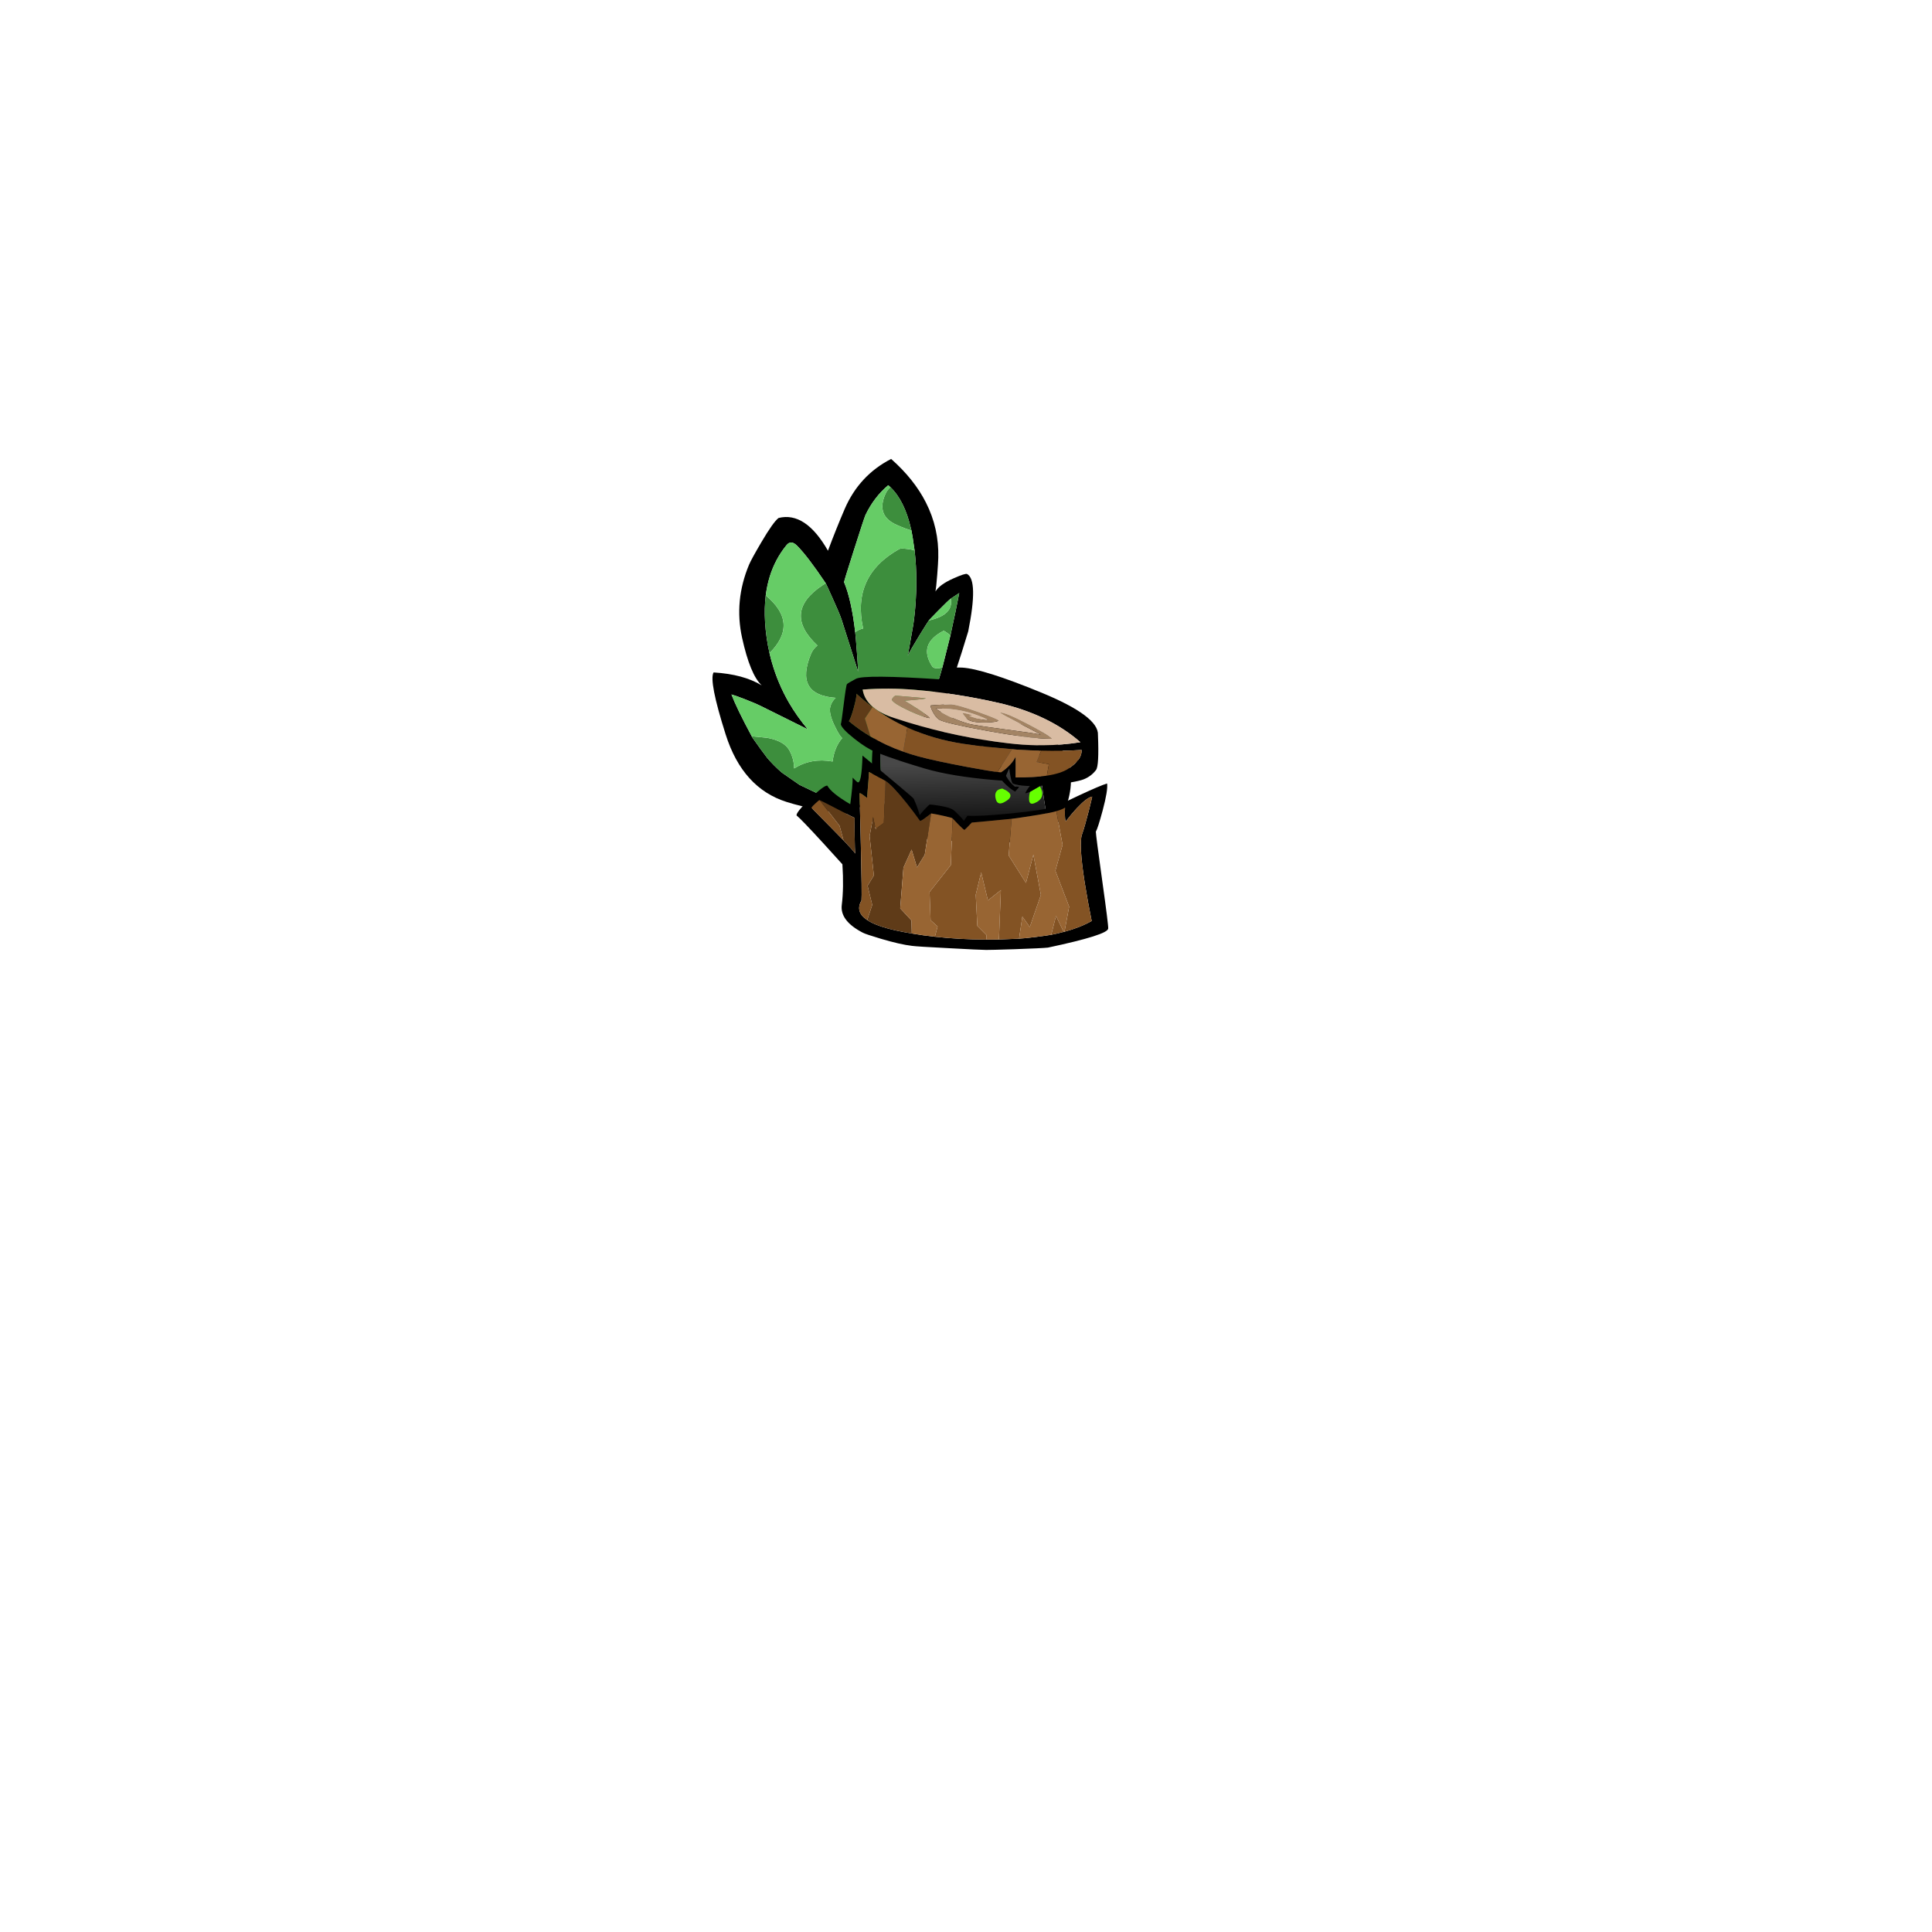 
<svg xmlns="http://www.w3.org/2000/svg" version="1.1" xmlns:xlink="http://www.w3.org/1999/xlink" preserveAspectRatio="none" x="0px" y="0px" width="1000px" height="1000px" viewBox="0 0 1000 1000">
<defs>
<linearGradient id="Gradient_1" gradientUnits="userSpaceOnUse" x1="56.962" y1="24.488" x2="57.538" y2="56.913" spreadMethod="pad">
<stop  offset="0%" stop-color="#484848"/>

<stop  offset="100%" stop-color="#0F0F0F"/>
</linearGradient>

<g id="stumper_leaves_0_Layer0_0_FILL">
<path fill="#000000" stroke="none" d="
M 116.4 46.1
Q 116.804 30.871 110 17.5 103.908 5.473 92 -5.05 75.536 3.399 68 20.75 63.5 31.2 59.3 42.45 47.646 22.055 33.75 25.5 31 27.55 24.8 38.1 19.6 46.95 18.45 49.7 10.64 68.413 14.85 87.5 19.065 106.638 25 112.15 15.564 106.391 0.1 105.45 -2.445 109.824 6.35 137.55 15.158 165.328 37.95 172.5 53.2 177.25 71.2 178.75 83.65 169.15 87.6 166.05 105.05 151.6 109.6 143.65 118.8 127.55 131.9 84.2 137.223 57.687 131.3 54.5 130.35 54.05 124.1 56.85 117.05 60 114.95 63.55 115.3 61.8 115.85 55 116.35 48.65 116.4 46.1
M 91.55 9.5
Q 91.602 9.548 91.65 9.6 98.92 16.511 102.25 30.95 102.387 31.464 102.5 31.95 103.05 34.5 104.15 42.4 105.051 50.234 105.05 58.3
L 105.05 58.3
Q 105.073 63.119 104.75 68 104.406 74.223 103.5 80.55
L 100.65 96.75
Q 101.7 94.3 106.5 86.5 110.65 79.75 111.5 78.55 111.6 78.35 116.35 73.5 121.35 68.4 122.85 67.25
L 127.25 64.35
Q 125.327 74.331 123.45 82.75 123.083 84.532 122.7 86.25 121.5 91.25 118.55 102.75 116.482 110.22 114.5 115.5 112.15 121.8 105.05 134.6 101.5 141 98.35 146.2 96.656 148.766 94.8 151.3 90.25 157.55 72.85 177.1
L 44.6 163.65
Q 44.3 163.5 35.45 157.3 31.518 153.974 27.9 149.75 27.45 149.2 24.35 145 21.15 140.6 20.25 139.25 20.054 138.9 19.8 138.5
L 19.85 138.5
Q 12.129 124.162 9.35 116.85 10.8 117.2 16.25 119.3 22.15 121.6 24.6 122.85
L 48.85 134.9
Q 43.23 128.178 39 120.9 33.389 111.117 30.3 100.3 29.61 97.926 29.05 95.45 27.264 87.718 26.75 79.45 26.299 72.13 27.1 65.6 27.739 60.511 29.15 55.9 31.936 46.857 37.7 39.75 38.961 38.095 40.45 38.2 41.808 38.334 43.35 39.9 48.75 45.3 58.15 59.3 58.35 59.55 61.65 66.9 65.35 75 66.35 78.1
L 70.8 92.05
Q 72.924 98.677 74.9 105 75 104.85 74.35 95.9 73.7 86.95 73.4 84.6 71.495 68.023 67.65 58.75
L 67.65 58.7
Q 67.55 58.4 72.7 42.25 77.9 25.9 78.7 24 83.192 14.652 90.5 8.55 91.039 9.001 91.55 9.5 Z"/>

<path fill="#3D8E3D" stroke="none" d="
M 29.05 95.45
Q 44.545 80.004 27.1 65.6 26.299 72.13 26.75 79.45 27.264 87.718 29.05 95.45
M 100 41.5
Q 97 41.15 96.25 41.55 71.45 55.4 77.5 82.7 75.114 83.284 73.4 84.6 73.7 86.95 74.35 95.9 75 104.85 74.9 105 72.924 98.677 70.8 92.05
L 66.35 78.1
Q 65.35 75 61.65 66.9 58.35 59.55 58.15 59.3 57.446 59.684 56.6 60.25 35.4 74.3 53.85 91.5 51.6 93.3 50.55 95.8 41.7 117.1 63.3 118.6 61.15 120.55 60.5 123.25 59.65 126.7 62.75 133.1 65.25 138.25 66.65 139.45 62.612 144.186 61.7 151.55 50.55 149.55 41.8 155.15 41.7 149.95 39.2 145.55 36.55 140.95 27.95 139.3 20.455 138.602 19.85 138.5
L 19.8 138.5
Q 20.054 138.9 20.25 139.25 21.15 140.6 24.35 145 27.45 149.2 27.9 149.75 31.518 153.974 35.45 157.3 44.3 163.5 44.6 163.65
L 72.85 177.1
Q 90.25 157.55 94.8 151.3 96.656 148.766 98.35 146.2 101.5 141 105.05 134.6 112.15 121.8 114.5 115.5 116.482 110.22 118.55 102.75 117.85 103.2 116.15 103.3 113.95 103.4 113.25 102.3 105.75 90.75 119.25 83.85 121.233 85.045 122.7 86.25 123.083 84.532 123.45 82.75 125.327 74.331 127.25 64.35
L 122.85 67.25
Q 124.5 75.676 111.5 78.55 110.65 79.75 106.5 86.5 101.7 94.3 100.65 96.75
L 103.5 80.55
Q 104.406 74.223 104.75 68 105.073 63.119 105.05 58.3
L 105.05 58.3
Q 105.051 50.234 104.15 42.4 103 41.8 100 41.5
M 91.65 9.6
Q 90.018 10.885 89.05 13.05 84 24.3 94.9 29.1 99.634 31.207 102.5 31.95 102.387 31.464 102.25 30.95 98.92 16.511 91.65 9.6 Z"/>

<path fill="#66CC66" stroke="none" d="
M 40.45 38.2
Q 38.961 38.095 37.7 39.75 31.936 46.857 29.15 55.9 27.739 60.511 27.1 65.6 44.545 80.004 29.05 95.45 29.61 97.926 30.3 100.3 33.389 111.117 39 120.9 43.23 128.178 48.85 134.9
L 24.6 122.85
Q 22.15 121.6 16.25 119.3 10.8 117.2 9.35 116.85 12.129 124.162 19.85 138.5 20.455 138.602 27.95 139.3 36.55 140.95 39.2 145.55 41.7 149.95 41.8 155.15 50.55 149.55 61.7 151.55 62.612 144.186 66.65 139.45 65.25 138.25 62.75 133.1 59.65 126.7 60.5 123.25 61.15 120.55 63.3 118.6 41.7 117.1 50.55 95.8 51.6 93.3 53.85 91.5 35.4 74.3 56.6 60.25 57.446 59.684 58.15 59.3 48.75 45.3 43.35 39.9 41.808 38.334 40.45 38.2
M 122.7 86.25
Q 121.233 85.045 119.25 83.85 105.75 90.75 113.25 102.3 113.95 103.4 116.15 103.3 117.85 103.2 118.55 102.75 121.5 91.25 122.7 86.25
M 116.35 73.5
Q 111.6 78.35 111.5 78.55 124.5 75.676 122.85 67.25 121.35 68.4 116.35 73.5
M 89.05 13.05
Q 90.018 10.885 91.65 9.6 91.602 9.548 91.55 9.5 91.039 9.001 90.5 8.55 83.192 14.652 78.7 24 77.9 25.9 72.7 42.25 67.55 58.4 67.65 58.7
L 67.65 58.75
Q 71.495 68.023 73.4 84.6 75.114 83.284 77.5 82.7 71.45 55.4 96.25 41.55 97 41.15 100 41.5 103 41.8 104.15 42.4 103.05 34.5 102.5 31.95 99.634 31.207 94.9 29.1 84 24.3 89.05 13.05 Z"/>
</g>

<g id="stumper_body_0_Layer1_0_FILL">
<path fill="#000000" stroke="none" d="
M 111.2 44.75
Q 115.792 29.56 108.85 18.05 101.952 6.546 81.55 2.95 73 1.4 46.05 0.7 32.5 0.35 20.45 0.3 14.545 0.199 12.1 7.4 9.715 14.654 10.05 29.2 10.435 43.746 9.8 51.4 9.205 59.051 19.6 60.9 31.25 63 44.55 64.05 82.597 67.053 94.6 63.5 106.607 59.94 111.2 44.75
M 95.7 11.25
Q 96.85 30.1 99.95 48.6 100.45 51.65 98.35 52.7 60.4 70.65 20.3 55.25 18.55 54.55 18.25 53.35 13.35 32.55 14.55 10.05 14.95 9.85 17.9 9 20.8 8.2 21.55 8.1 59.5 7.4 95.7 11.25 Z"/>

<path fill="url(#Gradient_1)" stroke="none" d="
M 99.95 48.6
Q 96.85 30.1 95.7 11.25 59.5 7.4 21.55 8.1 20.8 8.2 17.9 9 14.95 9.85 14.55 10.05 13.35 32.55 18.25 53.35 18.55 54.55 20.3 55.25 60.4 70.65 98.35 52.7 100.45 51.65 99.95 48.6 Z"/>
</g>

<g id="stumper_body_0_Layer0_0_FILL">
<path fill="#66FF00" stroke="none" d="
M 73.95 42.15
Q 74.65 46.5 78.4 44.55 85.45 40.85 77.5 37.45 73.25 38 73.95 42.15
M 91.9 39.1
Q 91.25 40.95 91.35 43.15 91.45 46.05 94.05 45.05 100.4 42.5 96.95 36.2 94.45 37.7 91.9 39.1 Z"/>

<path fill="#000000" stroke="none" d="
M 98.65 30.5
Q 92.3 33.95 89.35 39.85 89.8 40.05 91.9 39.1 94.45 37.7 96.95 36.2 98.25 35.4 107.15 29.35 116.15 23.3 119.35 21.8 105.15 26.95 98.65 30.5
M 86.15 36.7
Q 86.1 36.5 85.1 36.45 84.05 36.5 84 36.5 78.85 32.4 76.65 23.7 75.7 19.8 71.4 14.55 67.5 9.8 66.75 9.95 66.35 10.05 63.5 15.05 60.7 20 60.4 21.05 61.45 20.9 64.35 18 65.9 16.55 67.7 14.7 69.9 21.15 73.05 27.05 77.35 35 84.1 39.05 86.15 36.85 86.15 36.7 Z"/>
</g>

<g id="stumper_hat_0_Layer0_0_FILL">
<path fill="#000000" stroke="none" d="
M 96.85 -2.05
Q 65.322 -8.971 54.25 -7.7 43.184 -6.433 45.55 0.1 4.668 4.477 1 7.6 -2.65 10.45 -3 11.05 -3.35 11.7 -2.85 21.55 -2.35 31.5 -2.55 32.05 -1.75 34.15 5.5 38.1 12.544 41.96 17.55 43.05 17.721 43.113 17.9 43.15 23.843 44.362 31.7 45.5 37.461 46.317 44.25 47.1 58.568 48.716 80.5 46.75 83.001 46.521 85.6 46.25 85.9 45.05 86.65 41.9 87.2 39.55 87.35 39.65 87.55 40.75 88.55 43.25 89.75 46.5 90.5 46.9 95.778 47.855 107.1 44.95 108.221 44.674 109.4 44.35 122.3 40.7 126.15 38.4 129.8 36.15 131.65 32.5 132.9 30.1 129.5 14.5 128.369 4.877 96.85 -2.05
M 121.2 19.75
Q 112.181 22.851 102.65 24.6 95.587 25.93 88.2 26.5 86.371 26.653 84.5 26.75 57.928 28.282 31.7 25.1 27.971 24.648 24.25 24.1 16.814 23.024 12.2 20.3 7.17 17.331 5.5 12.4 18.65 9.05 32.25 7.85 54.05 5.9 76.25 7.05 102.7 8.5 121.2 19.75
M 89.95 29.15
Q 90.1 29.1 90.3 29.1 96.259 28.446 102 27.55 112.579 25.959 122.5 23.6 123.7 28.45 117.4 34.35 114.142 37.424 107.1 39.8 100.742 41.934 91.3 43.5 90.15 36.5 89.45 32.95 88.25 37.4 83.55 42.15 83.231 42.295 81.6 42.35 77.703 42.606 66.1 42.5 48.7 42.3 39.55 41.45 35.544 41.067 31.7 40.4 22.191 38.819 13.65 35.6 7.201 33.139 1.3 29.75 2.05 28.2 2.6 22.55 3.15 16.9 2.7 15.1 2.8 15.15 2.95 15.25 7.443 18.107 12.1 20.45 21.518 25.139 31.7 27.75 45.975 31.437 61.8 31.05 71.206 30.818 87 29.4 88.26 29.317 89.55 29.2 89.75 29.15 89.95 29.15 Z"/>

<path fill="#986533" stroke="none" d="
M 9.2 26.95
L 13.65 35.6
Q 22.191 38.819 31.7 40.4
L 31.7 27.75
Q 21.518 25.139 12.1 20.45
L 9.2 26.95
M 90.3 29.1
Q 90.1 29.1 89.95 29.15 89.75 29.15 89.55 29.2 88.26 29.317 87 29.4
L 81.6 42.35
Q 83.231 42.295 83.55 42.15 88.25 37.4 89.45 32.95 90.15 36.5 91.3 43.5 100.742 41.934 107.1 39.8
L 107.1 33.75 100.65 33.75 102 27.55
Q 96.259 28.446 90.3 29.1 Z"/>

<path fill="#5F3B18" stroke="none" d="
M 2.7 15.1
Q 3.15 16.9 2.6 22.55 2.05 28.2 1.3 29.75 7.201 33.139 13.65 35.6
L 9.2 26.95 12.1 20.45
Q 7.443 18.107 2.95 15.25 2.8 15.15 2.7 15.1 Z"/>

<path fill="#835324" stroke="none" d="
M 107.1 39.8
Q 114.142 37.424 117.4 34.35 123.7 28.45 122.5 23.6 112.579 25.959 102 27.55
L 100.65 33.75 107.1 33.75 107.1 39.8
M 81.6 42.35
L 87 29.4
Q 71.206 30.818 61.8 31.05 45.975 31.437 31.7 27.75
L 31.7 40.4
Q 35.544 41.067 39.55 41.45 48.7 42.3 66.1 42.5 77.703 42.606 81.6 42.35 Z"/>

<path fill="#D9BCA3" stroke="none" d="
M 102.65 24.6
Q 112.181 22.851 121.2 19.75 102.7 8.5 76.25 7.05 54.05 5.9 32.25 7.85 18.65 9.05 5.5 12.4 7.17 17.331 12.2 20.3 16.814 23.024 24.25 24.1 27.971 24.648 31.7 25.1 57.928 28.282 84.5 26.75 86.371 26.653 88.2 26.5 95.587 25.93 102.65 24.6
M 106.15 20.6
Q 104.918 20.829 103.45 21 93.477 22.387 73.05 22.3 50.8 22.2 47.25 20.9 45.3 20.15 43.15 17.35 41.15 14.65 41.75 14.35 42.25 14.1 51.35 12.1 54.15 11.45 65.95 13.4 77.45 15.35 77.45 15.95 77.2 16.95 71.5 18.1 65.5 19.3 62.6 18.55 61.45 18.25 59.9 16.9 58.4 15.65 58.55 15.4 58.6 15.25 60.95 15.35 63.35 15.45 63.6 15.75 63.2 15.85 62.85 16 62.1 16.25 62.3 16.3 63.7 16.6 66.7 16.9 70.65 17.25 72 16.75 72.4 16.6 69.25 15.85 66.1 15.15 63.55 14.8 54.4 13.55 44.45 15.55 51.95 19.15 62.45 20.35 65.2 20.65 80.65 20 96.85 19.25 100.35 19.45 99.7 19.1 89.1 15.8 78.55 12.55 77.5 11.85 79.9 11.05 92.9 15.2 100.658 17.674 103.85 19.15 105.936 20.075 106.15 20.6
M 21.7 13.8
Q 22.3 12.7 23 12.55 38.3 11.15 38.55 11.2 37.8 11.7 32.95 13 27.85 14.35 27.8 14.35 31.35 15.7 35.3 17.35 40.95 19.8 42.25 20.95 39.06 21.093 31.7 19.2 31.33 19.1 30.95 19 22.6 16.75 21.3 15.05 21.15 14.85 21.7 13.8 Z"/>

<path fill="#A38464" stroke="none" d="
M 23 12.55
Q 22.3 12.7 21.7 13.8 21.15 14.85 21.3 15.05 22.6 16.75 30.95 19 31.33 19.1 31.7 19.2 39.06 21.093 42.25 20.95 40.95 19.8 35.3 17.35 31.35 15.7 27.8 14.35 27.85 14.35 32.95 13 37.8 11.7 38.55 11.2 38.3 11.15 23 12.55
M 103.45 21
Q 104.918 20.829 106.15 20.6 105.936 20.075 103.85 19.15 100.658 17.674 92.9 15.2 79.9 11.05 77.5 11.85 78.55 12.55 89.1 15.8 99.7 19.1 100.35 19.45 96.85 19.25 80.65 20 65.2 20.65 62.45 20.35 51.95 19.15 44.45 15.55 54.4 13.55 63.55 14.8 66.1 15.15 69.25 15.85 72.4 16.6 72 16.75 70.65 17.25 66.7 16.9 63.7 16.6 62.3 16.3 62.1 16.25 62.85 16 63.2 15.85 63.6 15.75 63.35 15.45 60.95 15.35 58.6 15.25 58.55 15.4 58.4 15.65 59.9 16.9 61.45 18.25 62.6 18.55 65.5 19.3 71.5 18.1 77.2 16.95 77.45 15.95 77.45 15.35 65.95 13.4 54.15 11.45 51.35 12.1 42.25 14.1 41.75 14.35 41.15 14.65 43.15 17.35 45.3 20.15 47.25 20.9 50.8 22.2 73.05 22.3 93.477 22.387 103.45 21 Z"/>
</g>

<g id="stumper_stump_1_Layer1_0_FILL">
<path fill="#000000" stroke="none" d="
M 160.1 13.05
Q 156.75 14.15 145.5 19.95 137.45 24.1 133.85 26.05 133.637 26.189 133.6 26.2 128.1 28.05 111.2 30.45 94.3 32.8 88.5 32.55 86.9 35.05 86.75 35.3 86.25 34.5 84.05 32.4 81.85 30.3 80.9 29.7 78.95 28.6 73.85 27.95 69.85 27.45 68.7 27.55 68.4 27.65 66.35 30 64.25 32.4 63.95 33 63.85 33.15 63.8 33.25 62.45 29 60.35 24.85 60 24.1 33 3.55 33.15 19.15 30.75 17.3 29.275 16.116 28.35 15.15 28.571 19.099 27.65 28.95 17.7 23.65 15.4 19.8 13.65 19.7 6.65 27 -0.3 34.35 0.1 35.85 2.45 37.55 14.5 49.7 20.4 55.65 24.8 60.2 26.05 72.15 25.3 81.2 24.571 89.475 36.8 95.2 38.25 95.9 46.2 97.95 56.2 100.5 62.5 101 64.85 101.25 81.55 101.45 98 101.7 100.9 101.6 102.9 101.55 115.6 100.65 129.75 99.6 132.8 99.15 163.6 91.35 163.6 88.05 163.7 86.5 159.6 63.75 155.4 40.4 155.25 38.2 156.2 36.5 158.35 27.1 160.75 16.45 160.1 13.05
M 134.4 28.4
Q 137.481 27.372 138.85 26.35 138.75 27.45 138.9 30.1 139.1 33.3 139.55 33.4 142.35 29.45 144.9 26.5 149.95 20.65 152.65 20.15 152.65 20.6 151.15 27.7 149.4 35.9 148.15 39.9 146.6 44.85 150.5 64.7 152.5 74.65 154.9 84.5 149.096 88.101 141.05 90.6 140.875 90.664 140.65 90.7 137.624 91.662 134.25 92.45 132.5 92.85 126.3 93.9 120.1 94.9 117.7 95.1 107.5 95.95 107.3 95.95 103.994 96.133 100.75 96.25 86.746 96.722 74.1 95.8 67.952 95.393 62.1 94.6 58.024 94.096 54.1 93.4 43.661 91.551 38.75 88.55 32.208 84.565 35.4 78.55 35.55 75.5 33.95 49.9 32.45 25.7 32.2 23.5 32.05 22.5 34 23.85 36.15 25.35 36.2 25.3 36.75 13.15 36.7 11.9 36.95 12 45.35 16.2 45.375 16.214 45.4 16.2 49.05 18.35 56.8 27.3 60.7 31.8 64.05 36.15 64.5 36.35 67.05 34.25 69.65 32.15 69.7 32.1 72.3 32.4 76.4 33.15 80.6 33.9 80.9 34.25 81.8 35.2 84.1 37.35 86.85 39.9 87.25 39.95 87.7 39.65 90.9 36 91.719 35.952 111.4 33.25 112.55 33.15 121.4 31.4 131.6 29.4 134.4 28.4
M 17.6 40.9
Q 10.75 34.45 7.6 31.55 7.65 31.5 7.7 31.4 8.1 30.75 9.75 29.1 11.45 27.4 11.7 27.45 12.7 27.8 21.4 31.9 29.85 35.9 30.2 35.9 30.25 39.35 30.55 45.1 30.9 52.4 31.25 54.4 30.332 53.099 24.9 47.8 23.9 46.85 17.6 40.9 Z"/>

<path fill="#5F3B18" stroke="none" d="
M 30.2 35.9
Q 29.85 35.9 21.4 31.9 12.7 27.8 11.7 27.45
L 22.55 40.35 24.9 47.8
Q 30.332 53.099 31.25 54.4 30.9 52.4 30.55 45.1 30.25 39.35 30.2 35.9
M 45.4 37.95
L 41.25 41.25 39.75 35.1 38.3 45.05 41.3 65.35 38.25 70.8 41.05 80.6 38.75 88.55
Q 43.661 91.551 54.1 93.4 58.024 94.096 62.1 94.6
L 61.65 87.85 55.6 81.8 56.45 60.7 60.3 51.2 63.45 60.3 67.2 53.65 69.7 32.1
Q 69.65 32.15 67.05 34.25 64.5 36.35 64.05 36.15 60.7 31.8 56.8 27.3 49.05 18.35 45.4 16.2
L 45.4 37.95 Z"/>

<path fill="#835324" stroke="none" d="
M 7.6 31.55
Q 10.75 34.45 17.6 40.9 23.9 46.85 24.9 47.8
L 22.55 40.35 11.7 27.45
Q 11.45 27.4 9.75 29.1 8.1 30.75 7.7 31.4 7.65 31.5 7.6 31.55
M 45.4 16.2
Q 45.375 16.214 45.35 16.2 36.95 12 36.7 11.9 36.75 13.15 36.2 25.3 36.15 25.35 34 23.85 32.05 22.5 32.2 23.5 32.45 25.7 33.95 49.9 35.55 75.5 35.4 78.55 32.208 84.565 38.75 88.55
L 41.05 80.6 38.25 70.8 41.3 65.35 38.3 45.05 39.75 35.1 41.25 41.25 45.4 37.95 45.4 16.2
M 134.25 92.45
Q 137.624 91.662 140.65 90.7
L 136.35 82.6 134.25 92.45
M 87.25 39.95
Q 86.85 39.9 84.1 37.35 81.8 35.2 80.9 34.25
L 80.9 58.4 70.45 72.75 71.55 87.35 75.3 90.45 74.1 95.8
Q 86.746 96.722 100.75 96.25
L 100.7 93.85 95.85 89.35 94.4 73.25 96.75 61.55 100.8 75.95 107.3 70.35 107.3 95.95
Q 107.5 95.95 117.7 95.1
L 118.95 83.6 123 88.9 128.1 72.05 123.4 51.35 120.15 66.15 110.65 52.3 111.4 33.25
Q 91.719 35.952 90.9 36 87.7 39.65 87.25 39.95
M 134.4 28.4
L 138.3 45.7 135.1 59.25 142.95 77.55 141.05 90.6
Q 149.096 88.101 154.9 84.5 152.5 74.65 150.5 64.7 146.6 44.85 148.15 39.9 149.4 35.9 151.15 27.7 152.65 20.6 152.65 20.15 149.95 20.65 144.9 26.5 142.35 29.45 139.55 33.4 139.1 33.3 138.9 30.1 138.75 27.45 138.85 26.35 137.481 27.372 134.4 28.4 Z"/>

<path fill="#986533" stroke="none" d="
M 80.9 34.25
Q 80.6 33.9 76.4 33.15 72.3 32.4 69.7 32.1
L 67.2 53.65 63.45 60.3 60.3 51.2 56.45 60.7 55.6 81.8 61.65 87.85 62.1 94.6
Q 67.952 95.393 74.1 95.8
L 75.3 90.45 71.55 87.35 70.45 72.75 80.9 58.4 80.9 34.25
M 96.75 61.55
L 94.4 73.25 95.85 89.35 100.7 93.85 100.75 96.25
Q 103.994 96.133 107.3 95.95
L 107.3 70.35 100.8 75.95 96.75 61.55
M 138.3 45.7
L 134.4 28.4
Q 131.6 29.4 121.4 31.4 112.55 33.15 111.4 33.25
L 110.65 52.3 120.15 66.15 123.4 51.35 128.1 72.05 123 88.9 118.95 83.6 117.7 95.1
Q 120.1 94.9 126.3 93.9 132.5 92.85 134.25 92.45
L 136.35 82.6 140.65 90.7
Q 140.875 90.664 141.05 90.6
L 142.95 77.55 135.1 59.25 138.3 45.7 Z"/>
</g>
</defs>

<g transform="matrix( 1, 0, 0, 1, 134.2,227.4) ">
<g transform="matrix( 1, 0, 0, 1, 234.6,10.15) ">
<g transform="matrix( 1, 0, 0, 1, 0.45,5.05) ">
<g transform="matrix( 1, 0, 0, 1, 0,0) ">
<use xlink:href="#stumper_leaves_0_Layer0_0_FILL"/>
</g>
</g>

<g transform="matrix( 1, 0, 0, 1, 72.5,133.15) ">
<g transform="matrix( 1, 0, 0, 1, 0,0) ">
<use xlink:href="#stumper_body_0_Layer1_0_FILL"/>
</g>

<g transform="matrix( 1, 0, 0, 1, 0,0) ">
<use xlink:href="#stumper_body_0_Layer0_0_FILL"/>
</g>
</g>

<g transform="matrix( 0.985, 0.173, -0.173, 0.985, 74.45,106.2) ">
<g transform="matrix( 1, 0, 0, 1, 0,0) ">
<use xlink:href="#stumper_hat_0_Layer0_0_FILL"/>
</g>
</g>

<g transform="matrix( 0.999, 0.039, -0.039, 0.999, 44.8,148.7) ">
<g transform="matrix( 1, 0, 0, 1, 0,0) ">
<use xlink:href="#stumper_stump_1_Layer1_0_FILL"/>
</g>
</g>
</g>
</g>
</svg>
